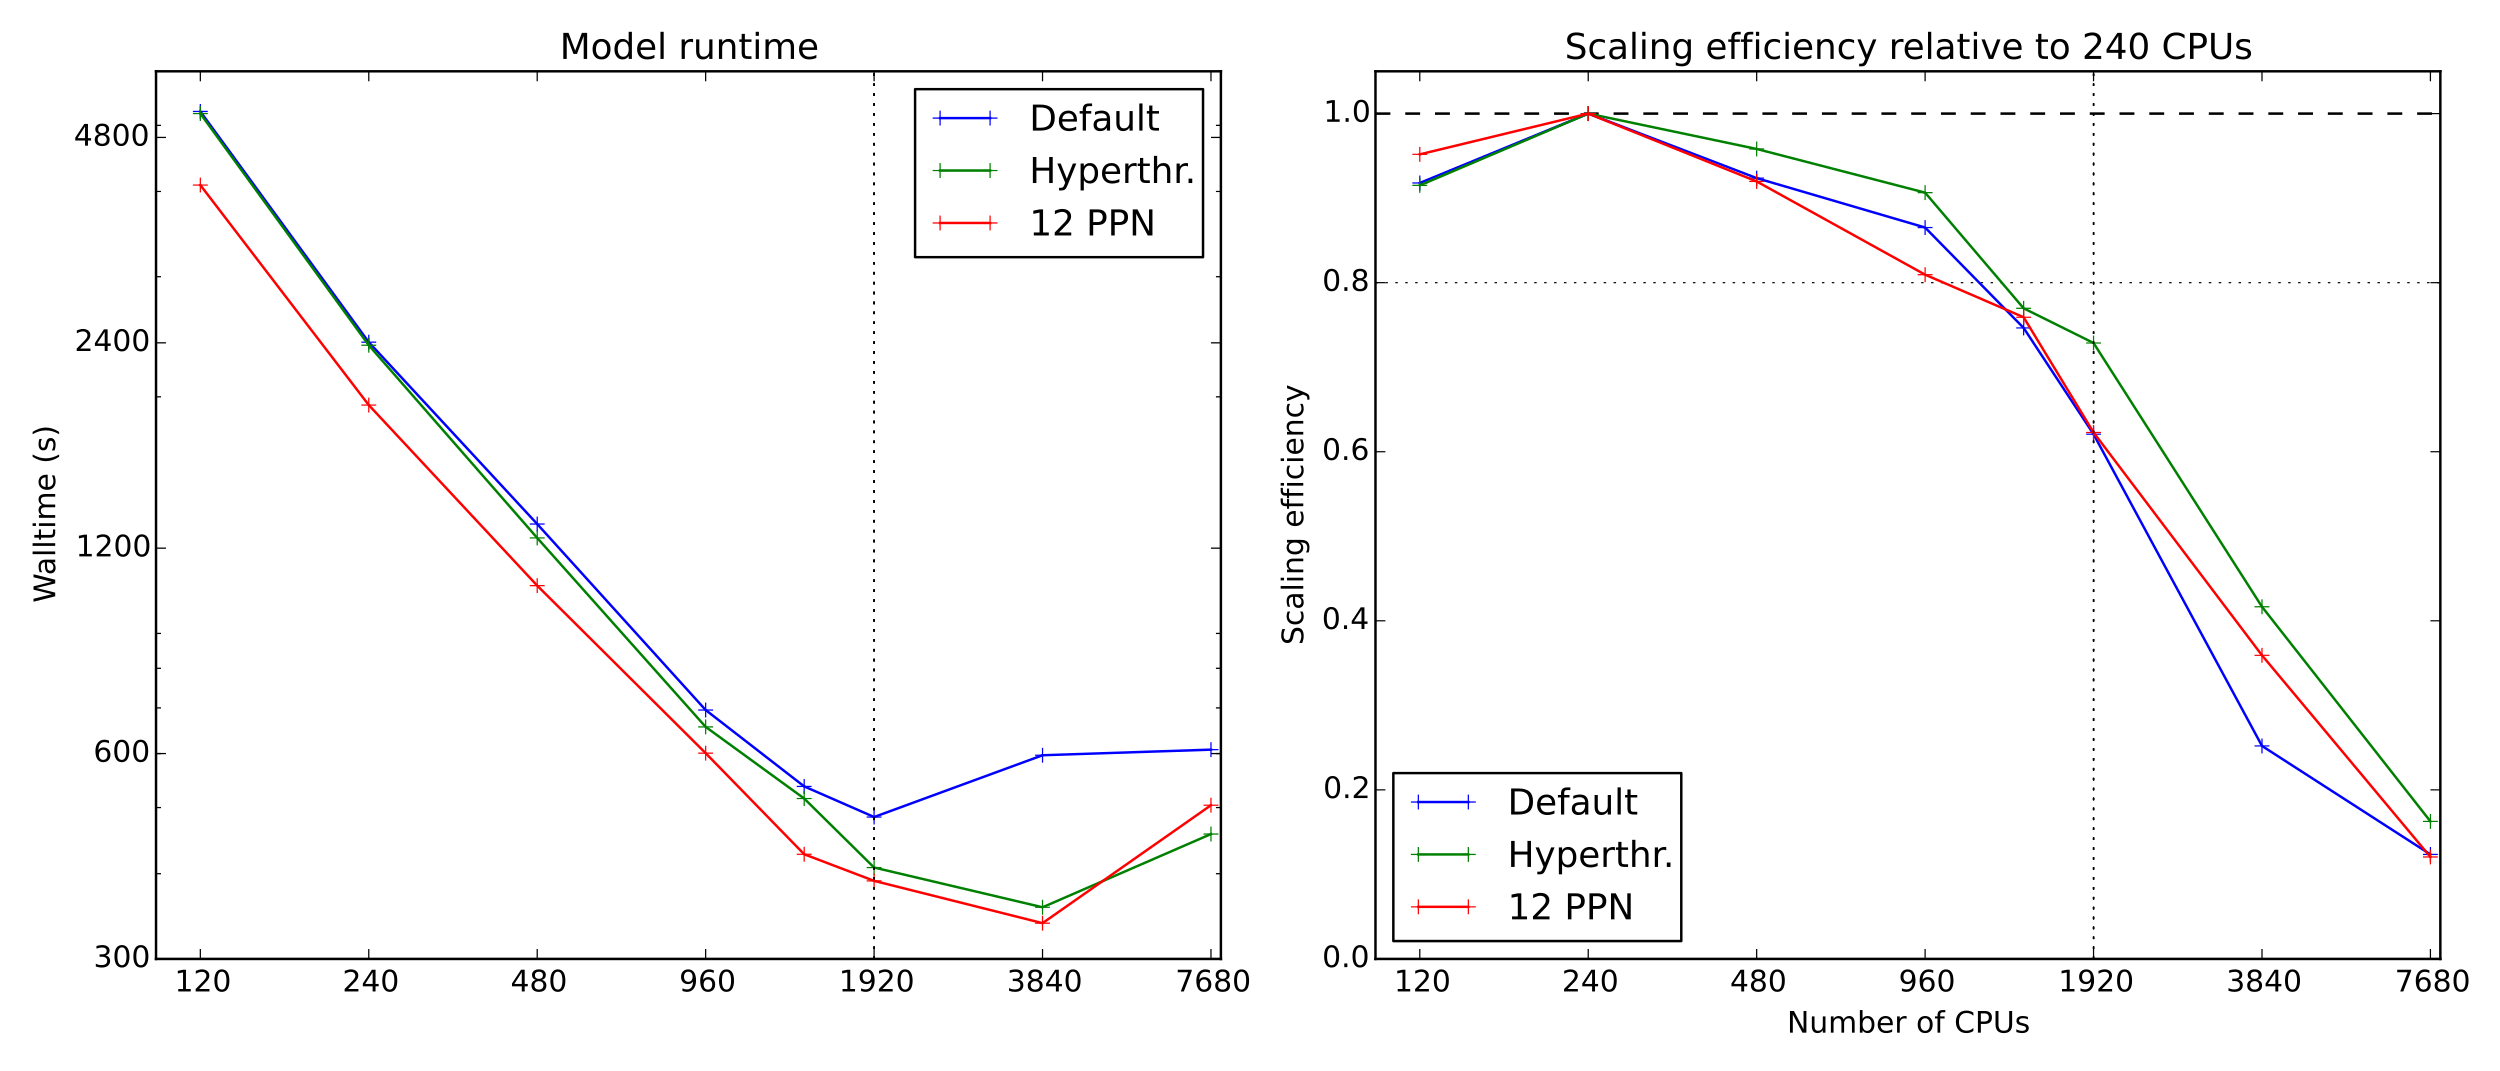 <?xml version="1.0" encoding="utf-8" standalone="no"?>
<!DOCTYPE svg PUBLIC "-//W3C//DTD SVG 1.1//EN"
  "http://www.w3.org/Graphics/SVG/1.1/DTD/svg11.dtd">
<!-- Created with matplotlib (http://matplotlib.org/) -->
<svg height="432pt" version="1.1" viewBox="0 0 1008 432" width="1008pt" xmlns="http://www.w3.org/2000/svg" xmlns:xlink="http://www.w3.org/1999/xlink">
 <defs>
  <style type="text/css">
*{stroke-linecap:butt;stroke-linejoin:round;}
  </style>
 </defs>
 <g id="figure_1">
  <g id="patch_1">
   <path d="
M0 432
L1008 432
L1008 0
L0 0
z
" style="fill:#ffffff;"/>
  </g>
  <g id="axes_1">
   <g id="patch_2">
    <path d="
M62.91 386.64
L492.264 386.64
L492.264 28.76
L62.91 28.76
z
" style="fill:#ffffff;"/>
   </g>
   <g id="line2d_1">
    <path clip-path="url(#p230bfca836)" d="
M352.434 386.64
L352.434 28.76" style="fill:none;stroke:#000000;stroke-dasharray:1,3;stroke-dashoffset:0.0;stroke-width:0.5;"/>
   </g>
   <g id="line2d_2">
    <path clip-path="url(#p230bfca836)" d="
M80.774 44.934
L148.689 137.969
L216.604 211.288
L284.519 286.283
L324.247 317.084
L352.434 329.421
L420.349 304.512
L488.264 302.25" style="fill:none;stroke:#0000ff;stroke-linecap:square;"/>
    <defs>
     <path d="
M-3 0
L3 0
M0 3
L0 -3" id="m459c79e89c" style="stroke:#0000ff;stroke-width:0.5;"/>
    </defs>
    <g clip-path="url(#p230bfca836)">
     <use style="fill:#0000ff;stroke:#0000ff;stroke-width:0.5;" x="80.774" xlink:href="#m459c79e89c" y="44.934"/>
     <use style="fill:#0000ff;stroke:#0000ff;stroke-width:0.5;" x="148.689" xlink:href="#m459c79e89c" y="137.969"/>
     <use style="fill:#0000ff;stroke:#0000ff;stroke-width:0.5;" x="216.604" xlink:href="#m459c79e89c" y="211.288"/>
     <use style="fill:#0000ff;stroke:#0000ff;stroke-width:0.5;" x="284.519" xlink:href="#m459c79e89c" y="286.283"/>
     <use style="fill:#0000ff;stroke:#0000ff;stroke-width:0.5;" x="324.247" xlink:href="#m459c79e89c" y="317.084"/>
     <use style="fill:#0000ff;stroke:#0000ff;stroke-width:0.5;" x="352.434" xlink:href="#m459c79e89c" y="329.421"/>
     <use style="fill:#0000ff;stroke:#0000ff;stroke-width:0.5;" x="420.349" xlink:href="#m459c79e89c" y="304.512"/>
     <use style="fill:#0000ff;stroke:#0000ff;stroke-width:0.5;" x="488.264" xlink:href="#m459c79e89c" y="302.25"/>
    </g>
   </g>
   <g id="line2d_3">
    <path clip-path="url(#p230bfca836)" d="
M352.434 386.64
L352.434 28.76" style="fill:none;stroke:#000000;stroke-dasharray:1,3;stroke-dashoffset:0.0;stroke-width:0.5;"/>
   </g>
   <g id="line2d_4">
    <path clip-path="url(#p230bfca836)" d="
M80.774 45.793
L148.689 139.199
L216.604 216.897
L284.519 293.081
L324.247 321.971
L352.434 349.795
L420.349 365.812
L488.264 336.288" style="fill:none;stroke:#008000;stroke-linecap:square;"/>
    <defs>
     <path d="
M-3 0
L3 0
M0 3
L0 -3" id="m6995fd920b" style="stroke:#008000;stroke-width:0.5;"/>
    </defs>
    <g clip-path="url(#p230bfca836)">
     <use style="fill:#008000;stroke:#008000;stroke-width:0.5;" x="80.774" xlink:href="#m6995fd920b" y="45.793"/>
     <use style="fill:#008000;stroke:#008000;stroke-width:0.5;" x="148.689" xlink:href="#m6995fd920b" y="139.199"/>
     <use style="fill:#008000;stroke:#008000;stroke-width:0.5;" x="216.604" xlink:href="#m6995fd920b" y="216.897"/>
     <use style="fill:#008000;stroke:#008000;stroke-width:0.5;" x="284.519" xlink:href="#m6995fd920b" y="293.081"/>
     <use style="fill:#008000;stroke:#008000;stroke-width:0.5;" x="324.247" xlink:href="#m6995fd920b" y="321.971"/>
     <use style="fill:#008000;stroke:#008000;stroke-width:0.5;" x="352.434" xlink:href="#m6995fd920b" y="349.795"/>
     <use style="fill:#008000;stroke:#008000;stroke-width:0.5;" x="420.349" xlink:href="#m6995fd920b" y="365.812"/>
     <use style="fill:#008000;stroke:#008000;stroke-width:0.5;" x="488.264" xlink:href="#m6995fd920b" y="336.288"/>
    </g>
   </g>
   <g id="line2d_5">
    <path clip-path="url(#p230bfca836)" d="
M352.434 386.64
L352.434 28.76" style="fill:none;stroke:#000000;stroke-dasharray:1,3;stroke-dashoffset:0.0;stroke-width:0.5;"/>
   </g>
   <g id="line2d_6">
    <path clip-path="url(#p230bfca836)" d="
M80.774 74.615
L148.689 163.322
L216.604 236.132
L284.519 303.676
L324.247 344.44
L352.434 355.17
L420.349 372.215
L488.264 324.658" style="fill:none;stroke:#ff0000;stroke-linecap:square;"/>
    <defs>
     <path d="
M-3 0
L3 0
M0 3
L0 -3" id="m1deacd139f" style="stroke:#ff0000;stroke-width:0.5;"/>
    </defs>
    <g clip-path="url(#p230bfca836)">
     <use style="fill:#ff0000;stroke:#ff0000;stroke-width:0.5;" x="80.774" xlink:href="#m1deacd139f" y="74.615"/>
     <use style="fill:#ff0000;stroke:#ff0000;stroke-width:0.5;" x="148.689" xlink:href="#m1deacd139f" y="163.322"/>
     <use style="fill:#ff0000;stroke:#ff0000;stroke-width:0.5;" x="216.604" xlink:href="#m1deacd139f" y="236.132"/>
     <use style="fill:#ff0000;stroke:#ff0000;stroke-width:0.5;" x="284.519" xlink:href="#m1deacd139f" y="303.676"/>
     <use style="fill:#ff0000;stroke:#ff0000;stroke-width:0.5;" x="324.247" xlink:href="#m1deacd139f" y="344.44"/>
     <use style="fill:#ff0000;stroke:#ff0000;stroke-width:0.5;" x="352.434" xlink:href="#m1deacd139f" y="355.17"/>
     <use style="fill:#ff0000;stroke:#ff0000;stroke-width:0.5;" x="420.349" xlink:href="#m1deacd139f" y="372.215"/>
     <use style="fill:#ff0000;stroke:#ff0000;stroke-width:0.5;" x="488.264" xlink:href="#m1deacd139f" y="324.658"/>
    </g>
   </g>
   <g id="line2d_7">
    <path clip-path="url(#p230bfca836)" d="
M352.434 386.64
L352.434 28.76" style="fill:none;stroke:#000000;stroke-dasharray:1,3;stroke-dashoffset:0.0;stroke-width:0.5;"/>
   </g>
   <g id="line2d_8">
    <path clip-path="url(#p230bfca836)" d="
M352.434 386.64
L352.434 28.76" style="fill:none;stroke:#000000;stroke-dasharray:1,3;stroke-dashoffset:0.0;stroke-width:0.5;"/>
   </g>
   <g id="patch_3">
    <path d="
M492.264 386.64
L492.264 28.76" style="fill:none;stroke:#000000;stroke-linecap:square;stroke-linejoin:miter;"/>
   </g>
   <g id="patch_4">
    <path d="
M62.91 386.64
L492.264 386.64" style="fill:none;stroke:#000000;stroke-linecap:square;stroke-linejoin:miter;"/>
   </g>
   <g id="patch_5">
    <path d="
M62.91 28.76
L492.264 28.76" style="fill:none;stroke:#000000;stroke-linecap:square;stroke-linejoin:miter;"/>
   </g>
   <g id="patch_6">
    <path d="
M62.91 386.64
L62.91 28.76" style="fill:none;stroke:#000000;stroke-linecap:square;stroke-linejoin:miter;"/>
   </g>
   <g id="matplotlib.axis_1">
    <g id="xtick_1">
     <g id="line2d_9">
      <defs>
       <path d="
M0 0
L0 -4" id="mc7db9fdffb" style="stroke:#000000;stroke-width:0.5;"/>
      </defs>
      <g>
       <use style="stroke:#000000;stroke-width:0.5;" x="80.774" xlink:href="#mc7db9fdffb" y="386.64"/>
      </g>
     </g>
     <g id="line2d_10">
      <defs>
       <path d="
M0 0
L0 4" id="m5a7d422ac3" style="stroke:#000000;stroke-width:0.5;"/>
      </defs>
      <g>
       <use style="stroke:#000000;stroke-width:0.5;" x="80.774" xlink:href="#m5a7d422ac3" y="28.76"/>
      </g>
     </g>
     <g id="text_1">
      <!-- 120 -->
      <defs>
       <path d="
M31.781 66.406
Q24.172 66.406 20.328 58.906
Q16.5 51.422 16.5 36.375
Q16.5 21.391 20.328 13.891
Q24.172 6.391 31.781 6.391
Q39.453 6.391 43.281 13.891
Q47.125 21.391 47.125 36.375
Q47.125 51.422 43.281 58.906
Q39.453 66.406 31.781 66.406
M31.781 74.219
Q44.047 74.219 50.516 64.516
Q56.984 54.828 56.984 36.375
Q56.984 17.969 50.516 8.266
Q44.047 -1.422 31.781 -1.422
Q19.531 -1.422 13.062 8.266
Q6.594 17.969 6.594 36.375
Q6.594 54.828 13.062 64.516
Q19.531 74.219 31.781 74.219" id="BitstreamVeraSans-Roman-30"/>
       <path d="
M19.188 8.297
L53.609 8.297
L53.609 0
L7.328 0
L7.328 8.297
Q12.938 14.109 22.625 23.891
Q32.328 33.688 34.812 36.531
Q39.547 41.844 41.422 45.531
Q43.312 49.219 43.312 52.781
Q43.312 58.594 39.234 62.25
Q35.156 65.922 28.609 65.922
Q23.969 65.922 18.812 64.312
Q13.672 62.703 7.812 59.422
L7.812 69.391
Q13.766 71.781 18.938 73
Q24.125 74.219 28.422 74.219
Q39.75 74.219 46.484 68.547
Q53.219 62.891 53.219 53.422
Q53.219 48.922 51.531 44.891
Q49.859 40.875 45.406 35.406
Q44.188 33.984 37.641 27.219
Q31.109 20.453 19.188 8.297" id="BitstreamVeraSans-Roman-32"/>
       <path d="
M12.406 8.297
L28.516 8.297
L28.516 63.922
L10.984 60.406
L10.984 69.391
L28.422 72.906
L38.281 72.906
L38.281 8.297
L54.391 8.297
L54.391 0
L12.406 0
z
" id="BitstreamVeraSans-Roman-31"/>
      </defs>
      <g transform="translate(70.379 399.758)scale(0.12 -0.12)">
       <use xlink:href="#BitstreamVeraSans-Roman-31"/>
       <use x="63.623" xlink:href="#BitstreamVeraSans-Roman-32"/>
       <use x="127.246" xlink:href="#BitstreamVeraSans-Roman-30"/>
      </g>
     </g>
    </g>
    <g id="xtick_2">
     <g id="line2d_11">
      <g>
       <use style="stroke:#000000;stroke-width:0.5;" x="148.689" xlink:href="#mc7db9fdffb" y="386.64"/>
      </g>
     </g>
     <g id="line2d_12">
      <g>
       <use style="stroke:#000000;stroke-width:0.5;" x="148.689" xlink:href="#m5a7d422ac3" y="28.76"/>
      </g>
     </g>
     <g id="text_2">
      <!-- 240 -->
      <defs>
       <path d="
M37.797 64.312
L12.891 25.391
L37.797 25.391
z

M35.203 72.906
L47.609 72.906
L47.609 25.391
L58.016 25.391
L58.016 17.188
L47.609 17.188
L47.609 0
L37.797 0
L37.797 17.188
L4.891 17.188
L4.891 26.703
z
" id="BitstreamVeraSans-Roman-34"/>
      </defs>
      <g transform="translate(138.075 399.758)scale(0.12 -0.12)">
       <use xlink:href="#BitstreamVeraSans-Roman-32"/>
       <use x="63.623" xlink:href="#BitstreamVeraSans-Roman-34"/>
       <use x="127.246" xlink:href="#BitstreamVeraSans-Roman-30"/>
      </g>
     </g>
    </g>
    <g id="xtick_3">
     <g id="line2d_13">
      <g>
       <use style="stroke:#000000;stroke-width:0.5;" x="216.604" xlink:href="#mc7db9fdffb" y="386.64"/>
      </g>
     </g>
     <g id="line2d_14">
      <g>
       <use style="stroke:#000000;stroke-width:0.5;" x="216.604" xlink:href="#m5a7d422ac3" y="28.76"/>
      </g>
     </g>
     <g id="text_3">
      <!-- 480 -->
      <defs>
       <path d="
M31.781 34.625
Q24.75 34.625 20.719 30.859
Q16.703 27.094 16.703 20.516
Q16.703 13.922 20.719 10.156
Q24.75 6.391 31.781 6.391
Q38.812 6.391 42.859 10.172
Q46.922 13.969 46.922 20.516
Q46.922 27.094 42.891 30.859
Q38.875 34.625 31.781 34.625
M21.922 38.812
Q15.578 40.375 12.031 44.719
Q8.5 49.078 8.5 55.328
Q8.5 64.062 14.719 69.141
Q20.953 74.219 31.781 74.219
Q42.672 74.219 48.875 69.141
Q55.078 64.062 55.078 55.328
Q55.078 49.078 51.531 44.719
Q48 40.375 41.703 38.812
Q48.828 37.156 52.797 32.312
Q56.781 27.484 56.781 20.516
Q56.781 9.906 50.312 4.234
Q43.844 -1.422 31.781 -1.422
Q19.734 -1.422 13.25 4.234
Q6.781 9.906 6.781 20.516
Q6.781 27.484 10.781 32.312
Q14.797 37.156 21.922 38.812
M18.312 54.391
Q18.312 48.734 21.844 45.562
Q25.391 42.391 31.781 42.391
Q38.141 42.391 41.719 45.562
Q45.312 48.734 45.312 54.391
Q45.312 60.062 41.719 63.234
Q38.141 66.406 31.781 66.406
Q25.391 66.406 21.844 63.234
Q18.312 60.062 18.312 54.391" id="BitstreamVeraSans-Roman-38"/>
      </defs>
      <g transform="translate(205.843 399.758)scale(0.12 -0.12)">
       <use xlink:href="#BitstreamVeraSans-Roman-34"/>
       <use x="63.623" xlink:href="#BitstreamVeraSans-Roman-38"/>
       <use x="127.246" xlink:href="#BitstreamVeraSans-Roman-30"/>
      </g>
     </g>
    </g>
    <g id="xtick_4">
     <g id="line2d_15">
      <g>
       <use style="stroke:#000000;stroke-width:0.5;" x="284.519" xlink:href="#mc7db9fdffb" y="386.64"/>
      </g>
     </g>
     <g id="line2d_16">
      <g>
       <use style="stroke:#000000;stroke-width:0.5;" x="284.519" xlink:href="#m5a7d422ac3" y="28.76"/>
      </g>
     </g>
     <g id="text_4">
      <!-- 960 -->
      <defs>
       <path d="
M33.016 40.375
Q26.375 40.375 22.484 35.828
Q18.609 31.297 18.609 23.391
Q18.609 15.531 22.484 10.953
Q26.375 6.391 33.016 6.391
Q39.656 6.391 43.531 10.953
Q47.406 15.531 47.406 23.391
Q47.406 31.297 43.531 35.828
Q39.656 40.375 33.016 40.375
M52.594 71.297
L52.594 62.312
Q48.875 64.062 45.094 64.984
Q41.312 65.922 37.594 65.922
Q27.828 65.922 22.672 59.328
Q17.531 52.734 16.797 39.406
Q19.672 43.656 24.016 45.922
Q28.375 48.188 33.594 48.188
Q44.578 48.188 50.953 41.516
Q57.328 34.859 57.328 23.391
Q57.328 12.156 50.688 5.359
Q44.047 -1.422 33.016 -1.422
Q20.359 -1.422 13.672 8.266
Q6.984 17.969 6.984 36.375
Q6.984 53.656 15.188 63.938
Q23.391 74.219 37.203 74.219
Q40.922 74.219 44.703 73.484
Q48.484 72.75 52.594 71.297" id="BitstreamVeraSans-Roman-36"/>
       <path d="
M10.984 1.516
L10.984 10.5
Q14.703 8.734 18.5 7.812
Q22.312 6.891 25.984 6.891
Q35.75 6.891 40.891 13.453
Q46.047 20.016 46.781 33.406
Q43.953 29.203 39.594 26.953
Q35.25 24.703 29.984 24.703
Q19.047 24.703 12.672 31.312
Q6.297 37.938 6.297 49.422
Q6.297 60.641 12.938 67.422
Q19.578 74.219 30.609 74.219
Q43.266 74.219 49.922 64.516
Q56.594 54.828 56.594 36.375
Q56.594 19.141 48.406 8.859
Q40.234 -1.422 26.422 -1.422
Q22.703 -1.422 18.891 -0.688
Q15.094 0.047 10.984 1.516
M30.609 32.422
Q37.25 32.422 41.125 36.953
Q45.016 41.5 45.016 49.422
Q45.016 57.281 41.125 61.844
Q37.25 66.406 30.609 66.406
Q23.969 66.406 20.094 61.844
Q16.219 57.281 16.219 49.422
Q16.219 41.5 20.094 36.953
Q23.969 32.422 30.609 32.422" id="BitstreamVeraSans-Roman-39"/>
      </defs>
      <g transform="translate(273.843 399.758)scale(0.12 -0.12)">
       <use xlink:href="#BitstreamVeraSans-Roman-39"/>
       <use x="63.623" xlink:href="#BitstreamVeraSans-Roman-36"/>
       <use x="127.246" xlink:href="#BitstreamVeraSans-Roman-30"/>
      </g>
     </g>
    </g>
    <g id="xtick_5">
     <g id="line2d_17">
      <g>
       <use style="stroke:#000000;stroke-width:0.5;" x="352.434" xlink:href="#mc7db9fdffb" y="386.64"/>
      </g>
     </g>
     <g id="line2d_18">
      <g>
       <use style="stroke:#000000;stroke-width:0.5;" x="352.434" xlink:href="#m5a7d422ac3" y="28.76"/>
      </g>
     </g>
     <g id="text_5">
      <!-- 1920 -->
      <g transform="translate(338.222 399.758)scale(0.12 -0.12)">
       <use xlink:href="#BitstreamVeraSans-Roman-31"/>
       <use x="63.623" xlink:href="#BitstreamVeraSans-Roman-39"/>
       <use x="127.246" xlink:href="#BitstreamVeraSans-Roman-32"/>
       <use x="190.869" xlink:href="#BitstreamVeraSans-Roman-30"/>
      </g>
     </g>
    </g>
    <g id="xtick_6">
     <g id="line2d_19">
      <g>
       <use style="stroke:#000000;stroke-width:0.5;" x="420.349" xlink:href="#mc7db9fdffb" y="386.64"/>
      </g>
     </g>
     <g id="line2d_20">
      <g>
       <use style="stroke:#000000;stroke-width:0.5;" x="420.349" xlink:href="#m5a7d422ac3" y="28.76"/>
      </g>
     </g>
     <g id="text_6">
      <!-- 3840 -->
      <defs>
       <path d="
M40.578 39.312
Q47.656 37.797 51.625 33
Q55.609 28.219 55.609 21.188
Q55.609 10.406 48.188 4.484
Q40.766 -1.422 27.094 -1.422
Q22.516 -1.422 17.656 -0.516
Q12.797 0.391 7.625 2.203
L7.625 11.719
Q11.719 9.328 16.594 8.109
Q21.484 6.891 26.812 6.891
Q36.078 6.891 40.938 10.547
Q45.797 14.203 45.797 21.188
Q45.797 27.641 41.281 31.266
Q36.766 34.906 28.719 34.906
L20.219 34.906
L20.219 43.016
L29.109 43.016
Q36.375 43.016 40.234 45.922
Q44.094 48.828 44.094 54.297
Q44.094 59.906 40.109 62.906
Q36.141 65.922 28.719 65.922
Q24.656 65.922 20.016 65.031
Q15.375 64.156 9.812 62.312
L9.812 71.094
Q15.438 72.656 20.344 73.438
Q25.25 74.219 29.594 74.219
Q40.828 74.219 47.359 69.109
Q53.906 64.016 53.906 55.328
Q53.906 49.266 50.438 45.094
Q46.969 40.922 40.578 39.312" id="BitstreamVeraSans-Roman-33"/>
      </defs>
      <g transform="translate(405.935 399.758)scale(0.12 -0.12)">
       <use xlink:href="#BitstreamVeraSans-Roman-33"/>
       <use x="63.623" xlink:href="#BitstreamVeraSans-Roman-38"/>
       <use x="127.246" xlink:href="#BitstreamVeraSans-Roman-34"/>
       <use x="190.869" xlink:href="#BitstreamVeraSans-Roman-30"/>
      </g>
     </g>
    </g>
    <g id="xtick_7">
     <g id="line2d_21">
      <g>
       <use style="stroke:#000000;stroke-width:0.5;" x="488.264" xlink:href="#mc7db9fdffb" y="386.64"/>
      </g>
     </g>
     <g id="line2d_22">
      <g>
       <use style="stroke:#000000;stroke-width:0.5;" x="488.264" xlink:href="#m5a7d422ac3" y="28.76"/>
      </g>
     </g>
     <g id="text_7">
      <!-- 7680 -->
      <defs>
       <path d="
M8.203 72.906
L55.078 72.906
L55.078 68.703
L28.609 0
L18.312 0
L43.219 64.594
L8.203 64.594
z
" id="BitstreamVeraSans-Roman-37"/>
      </defs>
      <g transform="translate(473.885 399.758)scale(0.12 -0.12)">
       <use xlink:href="#BitstreamVeraSans-Roman-37"/>
       <use x="63.623" xlink:href="#BitstreamVeraSans-Roman-36"/>
       <use x="127.246" xlink:href="#BitstreamVeraSans-Roman-38"/>
       <use x="190.869" xlink:href="#BitstreamVeraSans-Roman-30"/>
      </g>
     </g>
    </g>
    <g id="xtick_8"/>
    <g id="xtick_9"/>
    <g id="xtick_10"/>
    <g id="xtick_11"/>
    <g id="xtick_12"/>
    <g id="xtick_13"/>
    <g id="xtick_14"/>
    <g id="xtick_15"/>
    <g id="xtick_16"/>
    <g id="xtick_17"/>
    <g id="xtick_18"/>
    <g id="xtick_19"/>
    <g id="xtick_20"/>
    <g id="xtick_21"/>
    <g id="xtick_22"/>
   </g>
   <g id="matplotlib.axis_2">
    <g id="ytick_1">
     <g id="line2d_23">
      <defs>
       <path d="
M0 0
L4 0" id="md7965d1ba0" style="stroke:#000000;stroke-width:0.5;"/>
      </defs>
      <g>
       <use style="stroke:#000000;stroke-width:0.5;" x="62.91" xlink:href="#md7965d1ba0" y="386.64"/>
      </g>
     </g>
     <g id="line2d_24">
      <defs>
       <path d="
M0 0
L-4 0" id="md9a1c1a7cd" style="stroke:#000000;stroke-width:0.5;"/>
      </defs>
      <g>
       <use style="stroke:#000000;stroke-width:0.5;" x="492.264" xlink:href="#md9a1c1a7cd" y="386.64"/>
      </g>
     </g>
     <g id="text_8">
      <!-- 300 -->
      <g transform="translate(37.717 389.951)scale(0.12 -0.12)">
       <use xlink:href="#BitstreamVeraSans-Roman-33"/>
       <use x="63.623" xlink:href="#BitstreamVeraSans-Roman-30"/>
       <use x="127.246" xlink:href="#BitstreamVeraSans-Roman-30"/>
      </g>
     </g>
    </g>
    <g id="ytick_2">
     <g id="line2d_25">
      <g>
       <use style="stroke:#000000;stroke-width:0.5;" x="62.91" xlink:href="#md7965d1ba0" y="303.834"/>
      </g>
     </g>
     <g id="line2d_26">
      <g>
       <use style="stroke:#000000;stroke-width:0.5;" x="492.264" xlink:href="#md9a1c1a7cd" y="303.834"/>
      </g>
     </g>
     <g id="text_9">
      <!-- 600 -->
      <g transform="translate(37.64 307.146)scale(0.12 -0.12)">
       <use xlink:href="#BitstreamVeraSans-Roman-36"/>
       <use x="63.623" xlink:href="#BitstreamVeraSans-Roman-30"/>
       <use x="127.246" xlink:href="#BitstreamVeraSans-Roman-30"/>
      </g>
     </g>
    </g>
    <g id="ytick_3">
     <g id="line2d_27">
      <g>
       <use style="stroke:#000000;stroke-width:0.5;" x="62.91" xlink:href="#md7965d1ba0" y="221.029"/>
      </g>
     </g>
     <g id="line2d_28">
      <g>
       <use style="stroke:#000000;stroke-width:0.5;" x="492.264" xlink:href="#md9a1c1a7cd" y="221.029"/>
      </g>
     </g>
     <g id="text_10">
      <!-- 1200 -->
      <g transform="translate(30.485 224.34)scale(0.12 -0.12)">
       <use xlink:href="#BitstreamVeraSans-Roman-31"/>
       <use x="63.623" xlink:href="#BitstreamVeraSans-Roman-32"/>
       <use x="127.246" xlink:href="#BitstreamVeraSans-Roman-30"/>
       <use x="190.869" xlink:href="#BitstreamVeraSans-Roman-30"/>
      </g>
     </g>
    </g>
    <g id="ytick_4">
     <g id="line2d_29">
      <g>
       <use style="stroke:#000000;stroke-width:0.5;" x="62.91" xlink:href="#md7965d1ba0" y="138.223"/>
      </g>
     </g>
     <g id="line2d_30">
      <g>
       <use style="stroke:#000000;stroke-width:0.5;" x="492.264" xlink:href="#md9a1c1a7cd" y="138.223"/>
      </g>
     </g>
     <g id="text_11">
      <!-- 2400 -->
      <g transform="translate(30.046 141.534)scale(0.12 -0.12)">
       <use xlink:href="#BitstreamVeraSans-Roman-32"/>
       <use x="63.623" xlink:href="#BitstreamVeraSans-Roman-34"/>
       <use x="127.246" xlink:href="#BitstreamVeraSans-Roman-30"/>
       <use x="190.869" xlink:href="#BitstreamVeraSans-Roman-30"/>
      </g>
     </g>
    </g>
    <g id="ytick_5">
     <g id="line2d_31">
      <g>
       <use style="stroke:#000000;stroke-width:0.5;" x="62.91" xlink:href="#md7965d1ba0" y="55.417"/>
      </g>
     </g>
     <g id="line2d_32">
      <g>
       <use style="stroke:#000000;stroke-width:0.5;" x="492.264" xlink:href="#md9a1c1a7cd" y="55.417"/>
      </g>
     </g>
     <g id="text_12">
      <!-- 4800 -->
      <g transform="translate(29.754 58.729)scale(0.12 -0.12)">
       <use xlink:href="#BitstreamVeraSans-Roman-34"/>
       <use x="63.623" xlink:href="#BitstreamVeraSans-Roman-38"/>
       <use x="127.246" xlink:href="#BitstreamVeraSans-Roman-30"/>
       <use x="190.869" xlink:href="#BitstreamVeraSans-Roman-30"/>
      </g>
     </g>
    </g>
    <g id="ytick_6">
     <g id="line2d_33">
      <defs>
       <path d="
M0 0
L2 0" id="m8d45281ad4" style="stroke:#000000;stroke-width:0.5;"/>
      </defs>
      <g>
       <use style="stroke:#000000;stroke-width:0.5;" x="62.91" xlink:href="#m8d45281ad4" y="386.64"/>
      </g>
     </g>
     <g id="line2d_34">
      <defs>
       <path d="
M0 0
L-2 0" id="me3f9b4022a" style="stroke:#000000;stroke-width:0.5;"/>
      </defs>
      <g>
       <use style="stroke:#000000;stroke-width:0.5;" x="492.264" xlink:href="#me3f9b4022a" y="386.64"/>
      </g>
     </g>
    </g>
    <g id="ytick_7">
     <g id="line2d_35">
      <g>
       <use style="stroke:#000000;stroke-width:0.5;" x="62.91" xlink:href="#m8d45281ad4" y="352.273"/>
      </g>
     </g>
     <g id="line2d_36">
      <g>
       <use style="stroke:#000000;stroke-width:0.5;" x="492.264" xlink:href="#me3f9b4022a" y="352.273"/>
      </g>
     </g>
    </g>
    <g id="ytick_8">
     <g id="line2d_37">
      <g>
       <use style="stroke:#000000;stroke-width:0.5;" x="62.91" xlink:href="#m8d45281ad4" y="325.615"/>
      </g>
     </g>
     <g id="line2d_38">
      <g>
       <use style="stroke:#000000;stroke-width:0.5;" x="492.264" xlink:href="#me3f9b4022a" y="325.615"/>
      </g>
     </g>
    </g>
    <g id="ytick_9">
     <g id="line2d_39">
      <g>
       <use style="stroke:#000000;stroke-width:0.5;" x="62.91" xlink:href="#m8d45281ad4" y="303.834"/>
      </g>
     </g>
     <g id="line2d_40">
      <g>
       <use style="stroke:#000000;stroke-width:0.5;" x="492.264" xlink:href="#me3f9b4022a" y="303.834"/>
      </g>
     </g>
    </g>
    <g id="ytick_10">
     <g id="line2d_41">
      <g>
       <use style="stroke:#000000;stroke-width:0.5;" x="62.91" xlink:href="#m8d45281ad4" y="285.419"/>
      </g>
     </g>
     <g id="line2d_42">
      <g>
       <use style="stroke:#000000;stroke-width:0.5;" x="492.264" xlink:href="#me3f9b4022a" y="285.419"/>
      </g>
     </g>
    </g>
    <g id="ytick_11">
     <g id="line2d_43">
      <g>
       <use style="stroke:#000000;stroke-width:0.5;" x="62.91" xlink:href="#m8d45281ad4" y="269.467"/>
      </g>
     </g>
     <g id="line2d_44">
      <g>
       <use style="stroke:#000000;stroke-width:0.5;" x="492.264" xlink:href="#me3f9b4022a" y="269.467"/>
      </g>
     </g>
    </g>
    <g id="ytick_12">
     <g id="line2d_45">
      <g>
       <use style="stroke:#000000;stroke-width:0.5;" x="62.91" xlink:href="#m8d45281ad4" y="255.396"/>
      </g>
     </g>
     <g id="line2d_46">
      <g>
       <use style="stroke:#000000;stroke-width:0.5;" x="492.264" xlink:href="#me3f9b4022a" y="255.396"/>
      </g>
     </g>
    </g>
    <g id="ytick_13">
     <g id="line2d_47">
      <g>
       <use style="stroke:#000000;stroke-width:0.5;" x="62.91" xlink:href="#m8d45281ad4" y="160.004"/>
      </g>
     </g>
     <g id="line2d_48">
      <g>
       <use style="stroke:#000000;stroke-width:0.5;" x="492.264" xlink:href="#me3f9b4022a" y="160.004"/>
      </g>
     </g>
    </g>
    <g id="ytick_14">
     <g id="line2d_49">
      <g>
       <use style="stroke:#000000;stroke-width:0.5;" x="62.91" xlink:href="#m8d45281ad4" y="111.566"/>
      </g>
     </g>
     <g id="line2d_50">
      <g>
       <use style="stroke:#000000;stroke-width:0.5;" x="492.264" xlink:href="#me3f9b4022a" y="111.566"/>
      </g>
     </g>
    </g>
    <g id="ytick_15">
     <g id="line2d_51">
      <g>
       <use style="stroke:#000000;stroke-width:0.5;" x="62.91" xlink:href="#m8d45281ad4" y="77.198"/>
      </g>
     </g>
     <g id="line2d_52">
      <g>
       <use style="stroke:#000000;stroke-width:0.5;" x="492.264" xlink:href="#me3f9b4022a" y="77.198"/>
      </g>
     </g>
    </g>
    <g id="ytick_16">
     <g id="line2d_53">
      <g>
       <use style="stroke:#000000;stroke-width:0.5;" x="62.91" xlink:href="#m8d45281ad4" y="50.541"/>
      </g>
     </g>
     <g id="line2d_54">
      <g>
       <use style="stroke:#000000;stroke-width:0.5;" x="492.264" xlink:href="#me3f9b4022a" y="50.541"/>
      </g>
     </g>
    </g>
    <g id="ytick_17">
     <g id="line2d_55">
      <g>
       <use style="stroke:#000000;stroke-width:0.5;" x="62.91" xlink:href="#m8d45281ad4" y="28.76"/>
      </g>
     </g>
     <g id="line2d_56">
      <g>
       <use style="stroke:#000000;stroke-width:0.5;" x="492.264" xlink:href="#me3f9b4022a" y="28.76"/>
      </g>
     </g>
    </g>
    <g id="text_13">
     <!-- Walltime (s) -->
     <defs>
      <path d="
M9.422 75.984
L18.406 75.984
L18.406 0
L9.422 0
z
" id="BitstreamVeraSans-Roman-6c"/>
      <path d="
M18.312 70.219
L18.312 54.688
L36.812 54.688
L36.812 47.703
L18.312 47.703
L18.312 18.016
Q18.312 11.328 20.141 9.422
Q21.969 7.516 27.594 7.516
L36.812 7.516
L36.812 0
L27.594 0
Q17.188 0 13.234 3.875
Q9.281 7.766 9.281 18.016
L9.281 47.703
L2.688 47.703
L2.688 54.688
L9.281 54.688
L9.281 70.219
z
" id="BitstreamVeraSans-Roman-74"/>
      <path d="
M3.328 72.906
L13.281 72.906
L28.609 11.281
L43.891 72.906
L54.984 72.906
L70.312 11.281
L85.594 72.906
L95.609 72.906
L77.297 0
L64.891 0
L49.516 63.281
L33.984 0
L21.578 0
z
" id="BitstreamVeraSans-Roman-57"/>
      <path d="
M31 75.875
Q24.469 64.656 21.281 53.656
Q18.109 42.672 18.109 31.391
Q18.109 20.125 21.312 9.062
Q24.516 -2 31 -13.188
L23.188 -13.188
Q15.875 -1.703 12.234 9.375
Q8.594 20.453 8.594 31.391
Q8.594 42.281 12.203 53.312
Q15.828 64.359 23.188 75.875
z
" id="BitstreamVeraSans-Roman-28"/>
      <path d="
M44.281 53.078
L44.281 44.578
Q40.484 46.531 36.375 47.5
Q32.281 48.484 27.875 48.484
Q21.188 48.484 17.844 46.438
Q14.5 44.391 14.5 40.281
Q14.5 37.156 16.891 35.375
Q19.281 33.594 26.516 31.984
L29.594 31.297
Q39.156 29.25 43.188 25.516
Q47.219 21.781 47.219 15.094
Q47.219 7.469 41.188 3.016
Q35.156 -1.422 24.609 -1.422
Q20.219 -1.422 15.453 -0.562
Q10.688 0.297 5.422 2
L5.422 11.281
Q10.406 8.688 15.234 7.391
Q20.062 6.109 24.812 6.109
Q31.156 6.109 34.562 8.281
Q37.984 10.453 37.984 14.406
Q37.984 18.062 35.516 20.016
Q33.062 21.969 24.703 23.781
L21.578 24.516
Q13.234 26.266 9.516 29.906
Q5.812 33.547 5.812 39.891
Q5.812 47.609 11.281 51.797
Q16.75 56 26.812 56
Q31.781 56 36.172 55.266
Q40.578 54.547 44.281 53.078" id="BitstreamVeraSans-Roman-73"/>
      <path id="BitstreamVeraSans-Roman-20"/>
      <path d="
M56.203 29.594
L56.203 25.203
L14.891 25.203
Q15.484 15.922 20.484 11.062
Q25.484 6.203 34.422 6.203
Q39.594 6.203 44.453 7.469
Q49.312 8.734 54.109 11.281
L54.109 2.781
Q49.266 0.734 44.188 -0.344
Q39.109 -1.422 33.891 -1.422
Q20.797 -1.422 13.156 6.188
Q5.516 13.812 5.516 26.812
Q5.516 40.234 12.766 48.109
Q20.016 56 32.328 56
Q43.359 56 49.781 48.891
Q56.203 41.797 56.203 29.594
M47.219 32.234
Q47.125 39.594 43.094 43.984
Q39.062 48.391 32.422 48.391
Q24.906 48.391 20.391 44.141
Q15.875 39.891 15.188 32.172
z
" id="BitstreamVeraSans-Roman-65"/>
      <path d="
M34.281 27.484
Q23.391 27.484 19.188 25
Q14.984 22.516 14.984 16.5
Q14.984 11.719 18.141 8.906
Q21.297 6.109 26.703 6.109
Q34.188 6.109 38.703 11.406
Q43.219 16.703 43.219 25.484
L43.219 27.484
z

M52.203 31.203
L52.203 0
L43.219 0
L43.219 8.297
Q40.141 3.328 35.547 0.953
Q30.953 -1.422 24.312 -1.422
Q15.922 -1.422 10.953 3.297
Q6 8.016 6 15.922
Q6 25.141 12.172 29.828
Q18.359 34.516 30.609 34.516
L43.219 34.516
L43.219 35.406
Q43.219 41.609 39.141 45
Q35.062 48.391 27.688 48.391
Q23 48.391 18.547 47.266
Q14.109 46.141 10.016 43.891
L10.016 52.203
Q14.938 54.109 19.578 55.047
Q24.219 56 28.609 56
Q40.484 56 46.344 49.844
Q52.203 43.703 52.203 31.203" id="BitstreamVeraSans-Roman-61"/>
      <path d="
M52 44.188
Q55.375 50.25 60.062 53.125
Q64.75 56 71.094 56
Q79.641 56 84.281 50.016
Q88.922 44.047 88.922 33.016
L88.922 0
L79.891 0
L79.891 32.719
Q79.891 40.578 77.094 44.375
Q74.312 48.188 68.609 48.188
Q61.625 48.188 57.562 43.547
Q53.516 38.922 53.516 30.906
L53.516 0
L44.484 0
L44.484 32.719
Q44.484 40.625 41.703 44.406
Q38.922 48.188 33.109 48.188
Q26.219 48.188 22.156 43.531
Q18.109 38.875 18.109 30.906
L18.109 0
L9.078 0
L9.078 54.688
L18.109 54.688
L18.109 46.188
Q21.188 51.219 25.484 53.609
Q29.781 56 35.688 56
Q41.656 56 45.828 52.969
Q50 49.953 52 44.188" id="BitstreamVeraSans-Roman-6d"/>
      <path d="
M9.422 54.688
L18.406 54.688
L18.406 0
L9.422 0
z

M9.422 75.984
L18.406 75.984
L18.406 64.594
L9.422 64.594
z
" id="BitstreamVeraSans-Roman-69"/>
      <path d="
M8.016 75.875
L15.828 75.875
Q23.141 64.359 26.781 53.312
Q30.422 42.281 30.422 31.391
Q30.422 20.453 26.781 9.375
Q23.141 -1.703 15.828 -13.188
L8.016 -13.188
Q14.5 -2 17.703 9.062
Q20.906 20.125 20.906 31.391
Q20.906 42.672 17.703 53.656
Q14.5 64.656 8.016 75.875" id="BitstreamVeraSans-Roman-29"/>
     </defs>
     <g transform="translate(22.258 243.015)rotate(-90.0)scale(0.12 -0.12)">
      <use xlink:href="#BitstreamVeraSans-Roman-57"/>
      <use x="92.502" xlink:href="#BitstreamVeraSans-Roman-61"/>
      <use x="153.781" xlink:href="#BitstreamVeraSans-Roman-6c"/>
      <use x="181.564" xlink:href="#BitstreamVeraSans-Roman-6c"/>
      <use x="209.348" xlink:href="#BitstreamVeraSans-Roman-74"/>
      <use x="248.557" xlink:href="#BitstreamVeraSans-Roman-69"/>
      <use x="276.34" xlink:href="#BitstreamVeraSans-Roman-6d"/>
      <use x="373.752" xlink:href="#BitstreamVeraSans-Roman-65"/>
      <use x="435.275" xlink:href="#BitstreamVeraSans-Roman-20"/>
      <use x="467.062" xlink:href="#BitstreamVeraSans-Roman-28"/>
      <use x="506.076" xlink:href="#BitstreamVeraSans-Roman-73"/>
      <use x="558.176" xlink:href="#BitstreamVeraSans-Roman-29"/>
     </g>
    </g>
   </g>
   <g id="text_14">
    <!-- Model runtime -->
    <defs>
     <path d="
M45.406 46.391
L45.406 75.984
L54.391 75.984
L54.391 0
L45.406 0
L45.406 8.203
Q42.578 3.328 38.25 0.953
Q33.938 -1.422 27.875 -1.422
Q17.969 -1.422 11.734 6.484
Q5.516 14.406 5.516 27.297
Q5.516 40.188 11.734 48.094
Q17.969 56 27.875 56
Q33.938 56 38.25 53.625
Q42.578 51.266 45.406 46.391
M14.797 27.297
Q14.797 17.391 18.875 11.75
Q22.953 6.109 30.078 6.109
Q37.203 6.109 41.297 11.75
Q45.406 17.391 45.406 27.297
Q45.406 37.203 41.297 42.844
Q37.203 48.484 30.078 48.484
Q22.953 48.484 18.875 42.844
Q14.797 37.203 14.797 27.297" id="BitstreamVeraSans-Roman-64"/>
     <path d="
M54.891 33.016
L54.891 0
L45.906 0
L45.906 32.719
Q45.906 40.484 42.875 44.328
Q39.844 48.188 33.797 48.188
Q26.516 48.188 22.312 43.547
Q18.109 38.922 18.109 30.906
L18.109 0
L9.078 0
L9.078 54.688
L18.109 54.688
L18.109 46.188
Q21.344 51.125 25.703 53.562
Q30.078 56 35.797 56
Q45.219 56 50.047 50.172
Q54.891 44.344 54.891 33.016" id="BitstreamVeraSans-Roman-6e"/>
     <path d="
M9.812 72.906
L24.516 72.906
L43.109 23.297
L61.812 72.906
L76.516 72.906
L76.516 0
L66.891 0
L66.891 64.016
L48.094 14.016
L38.188 14.016
L19.391 64.016
L19.391 0
L9.812 0
z
" id="BitstreamVeraSans-Roman-4d"/>
     <path d="
M8.5 21.578
L8.5 54.688
L17.484 54.688
L17.484 21.922
Q17.484 14.156 20.5 10.266
Q23.531 6.391 29.594 6.391
Q36.859 6.391 41.078 11.031
Q45.312 15.672 45.312 23.688
L45.312 54.688
L54.297 54.688
L54.297 0
L45.312 0
L45.312 8.406
Q42.047 3.422 37.719 1
Q33.406 -1.422 27.688 -1.422
Q18.266 -1.422 13.375 4.438
Q8.5 10.297 8.5 21.578" id="BitstreamVeraSans-Roman-75"/>
     <path d="
M30.609 48.391
Q23.391 48.391 19.188 42.75
Q14.984 37.109 14.984 27.297
Q14.984 17.484 19.156 11.844
Q23.344 6.203 30.609 6.203
Q37.797 6.203 41.984 11.859
Q46.188 17.531 46.188 27.297
Q46.188 37.016 41.984 42.703
Q37.797 48.391 30.609 48.391
M30.609 56
Q42.328 56 49.016 48.375
Q55.719 40.766 55.719 27.297
Q55.719 13.875 49.016 6.219
Q42.328 -1.422 30.609 -1.422
Q18.844 -1.422 12.172 6.219
Q5.516 13.875 5.516 27.297
Q5.516 40.766 12.172 48.375
Q18.844 56 30.609 56" id="BitstreamVeraSans-Roman-6f"/>
     <path d="
M41.109 46.297
Q39.594 47.172 37.812 47.578
Q36.031 48 33.891 48
Q26.266 48 22.188 43.047
Q18.109 38.094 18.109 28.812
L18.109 0
L9.078 0
L9.078 54.688
L18.109 54.688
L18.109 46.188
Q20.953 51.172 25.484 53.578
Q30.031 56 36.531 56
Q37.453 56 38.578 55.875
Q39.703 55.766 41.062 55.516
z
" id="BitstreamVeraSans-Roman-72"/>
    </defs>
    <g transform="translate(225.711 23.76)scale(0.144 -0.144)">
     <use xlink:href="#BitstreamVeraSans-Roman-4d"/>
     <use x="86.279" xlink:href="#BitstreamVeraSans-Roman-6f"/>
     <use x="147.461" xlink:href="#BitstreamVeraSans-Roman-64"/>
     <use x="210.938" xlink:href="#BitstreamVeraSans-Roman-65"/>
     <use x="272.461" xlink:href="#BitstreamVeraSans-Roman-6c"/>
     <use x="300.244" xlink:href="#BitstreamVeraSans-Roman-20"/>
     <use x="332.031" xlink:href="#BitstreamVeraSans-Roman-72"/>
     <use x="373.145" xlink:href="#BitstreamVeraSans-Roman-75"/>
     <use x="436.523" xlink:href="#BitstreamVeraSans-Roman-6e"/>
     <use x="499.902" xlink:href="#BitstreamVeraSans-Roman-74"/>
     <use x="539.111" xlink:href="#BitstreamVeraSans-Roman-69"/>
     <use x="566.895" xlink:href="#BitstreamVeraSans-Roman-6d"/>
     <use x="664.307" xlink:href="#BitstreamVeraSans-Roman-65"/>
    </g>
   </g>
   <g id="legend_1">
    <g id="patch_7">
     <path d="
M368.962 103.689
L485.064 103.689
L485.064 35.96
L368.962 35.96
z
" style="fill:#ffffff;stroke:#000000;stroke-linejoin:miter;"/>
    </g>
    <g id="line2d_57">
     <path d="
M379.042 47.622
L399.202 47.622" style="fill:none;stroke:#0000ff;stroke-linecap:square;"/>
    </g>
    <g id="line2d_58">
     <g>
      <use style="fill:#0000ff;stroke:#0000ff;stroke-width:0.5;" x="379.042" xlink:href="#m459c79e89c" y="47.622"/>
      <use style="fill:#0000ff;stroke:#0000ff;stroke-width:0.5;" x="399.202" xlink:href="#m459c79e89c" y="47.622"/>
     </g>
    </g>
    <g id="text_15">
     <!-- Default -->
     <defs>
      <path d="
M19.672 64.797
L19.672 8.109
L31.594 8.109
Q46.688 8.109 53.688 14.938
Q60.688 21.781 60.688 36.531
Q60.688 51.172 53.688 57.984
Q46.688 64.797 31.594 64.797
z

M9.812 72.906
L30.078 72.906
Q51.266 72.906 61.172 64.094
Q71.094 55.281 71.094 36.531
Q71.094 17.672 61.125 8.828
Q51.172 0 30.078 0
L9.812 0
z
" id="BitstreamVeraSans-Roman-44"/>
      <path d="
M37.109 75.984
L37.109 68.5
L28.516 68.5
Q23.688 68.5 21.797 66.547
Q19.922 64.594 19.922 59.516
L19.922 54.688
L34.719 54.688
L34.719 47.703
L19.922 47.703
L19.922 0
L10.891 0
L10.891 47.703
L2.297 47.703
L2.297 54.688
L10.891 54.688
L10.891 58.5
Q10.891 67.625 15.141 71.797
Q19.391 75.984 28.609 75.984
z
" id="BitstreamVeraSans-Roman-66"/>
     </defs>
     <g transform="translate(415.042 52.662)scale(0.144 -0.144)">
      <use xlink:href="#BitstreamVeraSans-Roman-44"/>
      <use x="77.002" xlink:href="#BitstreamVeraSans-Roman-65"/>
      <use x="138.525" xlink:href="#BitstreamVeraSans-Roman-66"/>
      <use x="173.73" xlink:href="#BitstreamVeraSans-Roman-61"/>
      <use x="235.01" xlink:href="#BitstreamVeraSans-Roman-75"/>
      <use x="298.389" xlink:href="#BitstreamVeraSans-Roman-6c"/>
      <use x="326.172" xlink:href="#BitstreamVeraSans-Roman-74"/>
     </g>
    </g>
    <g id="line2d_59">
     <path d="
M379.042 68.758
L399.202 68.758" style="fill:none;stroke:#008000;stroke-linecap:square;"/>
    </g>
    <g id="line2d_60">
     <g>
      <use style="fill:#008000;stroke:#008000;stroke-width:0.5;" x="379.042" xlink:href="#m6995fd920b" y="68.758"/>
      <use style="fill:#008000;stroke:#008000;stroke-width:0.5;" x="399.202" xlink:href="#m6995fd920b" y="68.758"/>
     </g>
    </g>
    <g id="text_16">
     <!-- Hyperthr. -->
     <defs>
      <path d="
M32.172 -5.078
Q28.375 -14.844 24.75 -17.812
Q21.141 -20.797 15.094 -20.797
L7.906 -20.797
L7.906 -13.281
L13.188 -13.281
Q16.891 -13.281 18.938 -11.516
Q21 -9.766 23.484 -3.219
L25.094 0.875
L2.984 54.688
L12.5 54.688
L29.594 11.922
L46.688 54.688
L56.203 54.688
z
" id="BitstreamVeraSans-Roman-79"/>
      <path d="
M9.812 72.906
L19.672 72.906
L19.672 43.016
L55.516 43.016
L55.516 72.906
L65.375 72.906
L65.375 0
L55.516 0
L55.516 34.719
L19.672 34.719
L19.672 0
L9.812 0
z
" id="BitstreamVeraSans-Roman-48"/>
      <path d="
M18.109 8.203
L18.109 -20.797
L9.078 -20.797
L9.078 54.688
L18.109 54.688
L18.109 46.391
Q20.953 51.266 25.266 53.625
Q29.594 56 35.594 56
Q45.562 56 51.781 48.094
Q58.016 40.188 58.016 27.297
Q58.016 14.406 51.781 6.484
Q45.562 -1.422 35.594 -1.422
Q29.594 -1.422 25.266 0.953
Q20.953 3.328 18.109 8.203
M48.688 27.297
Q48.688 37.203 44.609 42.844
Q40.531 48.484 33.406 48.484
Q26.266 48.484 22.188 42.844
Q18.109 37.203 18.109 27.297
Q18.109 17.391 22.188 11.75
Q26.266 6.109 33.406 6.109
Q40.531 6.109 44.609 11.75
Q48.688 17.391 48.688 27.297" id="BitstreamVeraSans-Roman-70"/>
      <path d="
M54.891 33.016
L54.891 0
L45.906 0
L45.906 32.719
Q45.906 40.484 42.875 44.328
Q39.844 48.188 33.797 48.188
Q26.516 48.188 22.312 43.547
Q18.109 38.922 18.109 30.906
L18.109 0
L9.078 0
L9.078 75.984
L18.109 75.984
L18.109 46.188
Q21.344 51.125 25.703 53.562
Q30.078 56 35.797 56
Q45.219 56 50.047 50.172
Q54.891 44.344 54.891 33.016" id="BitstreamVeraSans-Roman-68"/>
      <path d="
M10.688 12.406
L21 12.406
L21 0
L10.688 0
z
" id="BitstreamVeraSans-Roman-2e"/>
     </defs>
     <g transform="translate(415.042 73.798)scale(0.144 -0.144)">
      <use xlink:href="#BitstreamVeraSans-Roman-48"/>
      <use x="75.195" xlink:href="#BitstreamVeraSans-Roman-79"/>
      <use x="134.375" xlink:href="#BitstreamVeraSans-Roman-70"/>
      <use x="197.852" xlink:href="#BitstreamVeraSans-Roman-65"/>
      <use x="259.375" xlink:href="#BitstreamVeraSans-Roman-72"/>
      <use x="300.488" xlink:href="#BitstreamVeraSans-Roman-74"/>
      <use x="339.697" xlink:href="#BitstreamVeraSans-Roman-68"/>
      <use x="403.076" xlink:href="#BitstreamVeraSans-Roman-72"/>
      <use x="435.064" xlink:href="#BitstreamVeraSans-Roman-2e"/>
     </g>
    </g>
    <g id="line2d_61">
     <path d="
M379.042 89.895
L399.202 89.895" style="fill:none;stroke:#ff0000;stroke-linecap:square;"/>
    </g>
    <g id="line2d_62">
     <g>
      <use style="fill:#ff0000;stroke:#ff0000;stroke-width:0.5;" x="379.042" xlink:href="#m1deacd139f" y="89.895"/>
      <use style="fill:#ff0000;stroke:#ff0000;stroke-width:0.5;" x="399.202" xlink:href="#m1deacd139f" y="89.895"/>
     </g>
    </g>
    <g id="text_17">
     <!-- 12 PPN -->
     <defs>
      <path d="
M19.672 64.797
L19.672 37.406
L32.078 37.406
Q38.969 37.406 42.719 40.969
Q46.484 44.531 46.484 51.125
Q46.484 57.672 42.719 61.234
Q38.969 64.797 32.078 64.797
z

M9.812 72.906
L32.078 72.906
Q44.344 72.906 50.609 67.359
Q56.891 61.812 56.891 51.125
Q56.891 40.328 50.609 34.812
Q44.344 29.297 32.078 29.297
L19.672 29.297
L19.672 0
L9.812 0
z
" id="BitstreamVeraSans-Roman-50"/>
      <path d="
M9.812 72.906
L23.094 72.906
L55.422 11.922
L55.422 72.906
L64.984 72.906
L64.984 0
L51.703 0
L19.391 60.984
L19.391 0
L9.812 0
z
" id="BitstreamVeraSans-Roman-4e"/>
     </defs>
     <g transform="translate(415.042 94.935)scale(0.144 -0.144)">
      <use xlink:href="#BitstreamVeraSans-Roman-31"/>
      <use x="63.623" xlink:href="#BitstreamVeraSans-Roman-32"/>
      <use x="127.246" xlink:href="#BitstreamVeraSans-Roman-20"/>
      <use x="159.033" xlink:href="#BitstreamVeraSans-Roman-50"/>
      <use x="219.336" xlink:href="#BitstreamVeraSans-Roman-50"/>
      <use x="279.639" xlink:href="#BitstreamVeraSans-Roman-4e"/>
     </g>
    </g>
   </g>
  </g>
  <g id="axes_2">
   <g id="patch_8">
    <path d="
M554.594 386.64
L983.948 386.64
L983.948 28.76
L554.594 28.76
z
" style="fill:#ffffff;"/>
   </g>
   <g id="line2d_63">
    <path clip-path="url(#p004ee3164b)" d="
M554.594 45.802
L983.948 45.802" style="fill:none;stroke:#000000;stroke-dasharray:6,6;stroke-dashoffset:0.0;"/>
   </g>
   <g id="line2d_64">
    <path clip-path="url(#p004ee3164b)" d="
M554.594 113.97
L983.948 113.97" style="fill:none;stroke:#000000;stroke-dasharray:1,3;stroke-dashoffset:0.0;stroke-width:0.5;"/>
   </g>
   <g id="line2d_65">
    <path clip-path="url(#p004ee3164b)" d="
M844.118 386.64
L844.118 28.76" style="fill:none;stroke:#000000;stroke-dasharray:1,3;stroke-dashoffset:0.0;stroke-width:0.5;"/>
   </g>
   <g id="line2d_66">
    <path clip-path="url(#p004ee3164b)" d="
M572.458 73.774
L640.373 45.802
L708.288 71.823
L776.203 91.747
L815.931 132.223
L844.118 175.067
L912.033 300.763
L979.948 344.507" style="fill:none;stroke:#0000ff;stroke-linecap:square;"/>
    <g clip-path="url(#p004ee3164b)">
     <use style="fill:#0000ff;stroke:#0000ff;stroke-width:0.5;" x="572.458" xlink:href="#m459c79e89c" y="73.774"/>
     <use style="fill:#0000ff;stroke:#0000ff;stroke-width:0.5;" x="640.373" xlink:href="#m459c79e89c" y="45.802"/>
     <use style="fill:#0000ff;stroke:#0000ff;stroke-width:0.5;" x="708.288" xlink:href="#m459c79e89c" y="71.823"/>
     <use style="fill:#0000ff;stroke:#0000ff;stroke-width:0.5;" x="776.203" xlink:href="#m459c79e89c" y="91.747"/>
     <use style="fill:#0000ff;stroke:#0000ff;stroke-width:0.5;" x="815.931" xlink:href="#m459c79e89c" y="132.223"/>
     <use style="fill:#0000ff;stroke:#0000ff;stroke-width:0.5;" x="844.118" xlink:href="#m459c79e89c" y="175.067"/>
     <use style="fill:#0000ff;stroke:#0000ff;stroke-width:0.5;" x="912.033" xlink:href="#m459c79e89c" y="300.763"/>
     <use style="fill:#0000ff;stroke:#0000ff;stroke-width:0.5;" x="979.948" xlink:href="#m459c79e89c" y="344.507"/>
    </g>
   </g>
   <g id="line2d_67">
    <path clip-path="url(#p004ee3164b)" d="
M844.118 386.64
L844.118 28.76" style="fill:none;stroke:#000000;stroke-dasharray:1,3;stroke-dashoffset:0.0;stroke-width:0.5;"/>
   </g>
   <g id="line2d_68">
    <path clip-path="url(#p004ee3164b)" d="
M572.458 74.742
L640.373 45.802
L708.288 60.068
L776.203 77.676
L815.931 124.313
L844.118 138.296
L912.033 244.652
L979.948 331.191" style="fill:none;stroke:#008000;stroke-linecap:square;"/>
    <g clip-path="url(#p004ee3164b)">
     <use style="fill:#008000;stroke:#008000;stroke-width:0.5;" x="572.458" xlink:href="#m6995fd920b" y="74.742"/>
     <use style="fill:#008000;stroke:#008000;stroke-width:0.5;" x="640.373" xlink:href="#m6995fd920b" y="45.802"/>
     <use style="fill:#008000;stroke:#008000;stroke-width:0.5;" x="708.288" xlink:href="#m6995fd920b" y="60.068"/>
     <use style="fill:#008000;stroke:#008000;stroke-width:0.5;" x="776.203" xlink:href="#m6995fd920b" y="77.676"/>
     <use style="fill:#008000;stroke:#008000;stroke-width:0.5;" x="815.931" xlink:href="#m6995fd920b" y="124.313"/>
     <use style="fill:#008000;stroke:#008000;stroke-width:0.5;" x="844.118" xlink:href="#m6995fd920b" y="138.296"/>
     <use style="fill:#008000;stroke:#008000;stroke-width:0.5;" x="912.033" xlink:href="#m6995fd920b" y="244.652"/>
     <use style="fill:#008000;stroke:#008000;stroke-width:0.5;" x="979.948" xlink:href="#m6995fd920b" y="331.191"/>
    </g>
   </g>
   <g id="line2d_69">
    <path clip-path="url(#p004ee3164b)" d="
M844.118 386.64
L844.118 28.76" style="fill:none;stroke:#000000;stroke-dasharray:1,3;stroke-dashoffset:0.0;stroke-width:0.5;"/>
   </g>
   <g id="line2d_70">
    <path clip-path="url(#p004ee3164b)" d="
M572.458 62.231
L640.373 45.802
L708.288 73.16
L776.203 110.754
L815.931 127.92
L844.118 174.366
L912.033 264.226
L979.948 345.533" style="fill:none;stroke:#ff0000;stroke-linecap:square;"/>
    <g clip-path="url(#p004ee3164b)">
     <use style="fill:#ff0000;stroke:#ff0000;stroke-width:0.5;" x="572.458" xlink:href="#m1deacd139f" y="62.231"/>
     <use style="fill:#ff0000;stroke:#ff0000;stroke-width:0.5;" x="640.373" xlink:href="#m1deacd139f" y="45.802"/>
     <use style="fill:#ff0000;stroke:#ff0000;stroke-width:0.5;" x="708.288" xlink:href="#m1deacd139f" y="73.16"/>
     <use style="fill:#ff0000;stroke:#ff0000;stroke-width:0.5;" x="776.203" xlink:href="#m1deacd139f" y="110.754"/>
     <use style="fill:#ff0000;stroke:#ff0000;stroke-width:0.5;" x="815.931" xlink:href="#m1deacd139f" y="127.92"/>
     <use style="fill:#ff0000;stroke:#ff0000;stroke-width:0.5;" x="844.118" xlink:href="#m1deacd139f" y="174.366"/>
     <use style="fill:#ff0000;stroke:#ff0000;stroke-width:0.5;" x="912.033" xlink:href="#m1deacd139f" y="264.226"/>
     <use style="fill:#ff0000;stroke:#ff0000;stroke-width:0.5;" x="979.948" xlink:href="#m1deacd139f" y="345.533"/>
    </g>
   </g>
   <g id="line2d_71">
    <path clip-path="url(#p004ee3164b)" d="
M844.118 386.64
L844.118 28.76" style="fill:none;stroke:#000000;stroke-dasharray:1,3;stroke-dashoffset:0.0;stroke-width:0.5;"/>
   </g>
   <g id="line2d_72">
    <path clip-path="url(#p004ee3164b)" d="
M844.118 386.64
L844.118 28.76" style="fill:none;stroke:#000000;stroke-dasharray:1,3;stroke-dashoffset:0.0;stroke-width:0.5;"/>
   </g>
   <g id="patch_9">
    <path d="
M983.948 386.64
L983.948 28.76" style="fill:none;stroke:#000000;stroke-linecap:square;stroke-linejoin:miter;"/>
   </g>
   <g id="patch_10">
    <path d="
M554.594 386.64
L983.948 386.64" style="fill:none;stroke:#000000;stroke-linecap:square;stroke-linejoin:miter;"/>
   </g>
   <g id="patch_11">
    <path d="
M554.594 28.76
L983.948 28.76" style="fill:none;stroke:#000000;stroke-linecap:square;stroke-linejoin:miter;"/>
   </g>
   <g id="patch_12">
    <path d="
M554.594 386.64
L554.594 28.76" style="fill:none;stroke:#000000;stroke-linecap:square;stroke-linejoin:miter;"/>
   </g>
   <g id="matplotlib.axis_3">
    <g id="xtick_23">
     <g id="line2d_73">
      <g>
       <use style="stroke:#000000;stroke-width:0.5;" x="572.458" xlink:href="#mc7db9fdffb" y="386.64"/>
      </g>
     </g>
     <g id="line2d_74">
      <g>
       <use style="stroke:#000000;stroke-width:0.5;" x="572.458" xlink:href="#m5a7d422ac3" y="28.76"/>
      </g>
     </g>
     <g id="text_18">
      <!-- 120 -->
      <g transform="translate(562.063 399.758)scale(0.12 -0.12)">
       <use xlink:href="#BitstreamVeraSans-Roman-31"/>
       <use x="63.623" xlink:href="#BitstreamVeraSans-Roman-32"/>
       <use x="127.246" xlink:href="#BitstreamVeraSans-Roman-30"/>
      </g>
     </g>
    </g>
    <g id="xtick_24">
     <g id="line2d_75">
      <g>
       <use style="stroke:#000000;stroke-width:0.5;" x="640.373" xlink:href="#mc7db9fdffb" y="386.64"/>
      </g>
     </g>
     <g id="line2d_76">
      <g>
       <use style="stroke:#000000;stroke-width:0.5;" x="640.373" xlink:href="#m5a7d422ac3" y="28.76"/>
      </g>
     </g>
     <g id="text_19">
      <!-- 240 -->
      <g transform="translate(629.759 399.758)scale(0.12 -0.12)">
       <use xlink:href="#BitstreamVeraSans-Roman-32"/>
       <use x="63.623" xlink:href="#BitstreamVeraSans-Roman-34"/>
       <use x="127.246" xlink:href="#BitstreamVeraSans-Roman-30"/>
      </g>
     </g>
    </g>
    <g id="xtick_25">
     <g id="line2d_77">
      <g>
       <use style="stroke:#000000;stroke-width:0.5;" x="708.288" xlink:href="#mc7db9fdffb" y="386.64"/>
      </g>
     </g>
     <g id="line2d_78">
      <g>
       <use style="stroke:#000000;stroke-width:0.5;" x="708.288" xlink:href="#m5a7d422ac3" y="28.76"/>
      </g>
     </g>
     <g id="text_20">
      <!-- 480 -->
      <g transform="translate(697.527 399.758)scale(0.12 -0.12)">
       <use xlink:href="#BitstreamVeraSans-Roman-34"/>
       <use x="63.623" xlink:href="#BitstreamVeraSans-Roman-38"/>
       <use x="127.246" xlink:href="#BitstreamVeraSans-Roman-30"/>
      </g>
     </g>
    </g>
    <g id="xtick_26">
     <g id="line2d_79">
      <g>
       <use style="stroke:#000000;stroke-width:0.5;" x="776.203" xlink:href="#mc7db9fdffb" y="386.64"/>
      </g>
     </g>
     <g id="line2d_80">
      <g>
       <use style="stroke:#000000;stroke-width:0.5;" x="776.203" xlink:href="#m5a7d422ac3" y="28.76"/>
      </g>
     </g>
     <g id="text_21">
      <!-- 960 -->
      <g transform="translate(765.527 399.758)scale(0.12 -0.12)">
       <use xlink:href="#BitstreamVeraSans-Roman-39"/>
       <use x="63.623" xlink:href="#BitstreamVeraSans-Roman-36"/>
       <use x="127.246" xlink:href="#BitstreamVeraSans-Roman-30"/>
      </g>
     </g>
    </g>
    <g id="xtick_27">
     <g id="line2d_81">
      <g>
       <use style="stroke:#000000;stroke-width:0.5;" x="844.118" xlink:href="#mc7db9fdffb" y="386.64"/>
      </g>
     </g>
     <g id="line2d_82">
      <g>
       <use style="stroke:#000000;stroke-width:0.5;" x="844.118" xlink:href="#m5a7d422ac3" y="28.76"/>
      </g>
     </g>
     <g id="text_22">
      <!-- 1920 -->
      <g transform="translate(829.906 399.758)scale(0.12 -0.12)">
       <use xlink:href="#BitstreamVeraSans-Roman-31"/>
       <use x="63.623" xlink:href="#BitstreamVeraSans-Roman-39"/>
       <use x="127.246" xlink:href="#BitstreamVeraSans-Roman-32"/>
       <use x="190.869" xlink:href="#BitstreamVeraSans-Roman-30"/>
      </g>
     </g>
    </g>
    <g id="xtick_28">
     <g id="line2d_83">
      <g>
       <use style="stroke:#000000;stroke-width:0.5;" x="912.033" xlink:href="#mc7db9fdffb" y="386.64"/>
      </g>
     </g>
     <g id="line2d_84">
      <g>
       <use style="stroke:#000000;stroke-width:0.5;" x="912.033" xlink:href="#m5a7d422ac3" y="28.76"/>
      </g>
     </g>
     <g id="text_23">
      <!-- 3840 -->
      <g transform="translate(897.619 399.758)scale(0.12 -0.12)">
       <use xlink:href="#BitstreamVeraSans-Roman-33"/>
       <use x="63.623" xlink:href="#BitstreamVeraSans-Roman-38"/>
       <use x="127.246" xlink:href="#BitstreamVeraSans-Roman-34"/>
       <use x="190.869" xlink:href="#BitstreamVeraSans-Roman-30"/>
      </g>
     </g>
    </g>
    <g id="xtick_29">
     <g id="line2d_85">
      <g>
       <use style="stroke:#000000;stroke-width:0.5;" x="979.948" xlink:href="#mc7db9fdffb" y="386.64"/>
      </g>
     </g>
     <g id="line2d_86">
      <g>
       <use style="stroke:#000000;stroke-width:0.5;" x="979.948" xlink:href="#m5a7d422ac3" y="28.76"/>
      </g>
     </g>
     <g id="text_24">
      <!-- 7680 -->
      <g transform="translate(965.569 399.758)scale(0.12 -0.12)">
       <use xlink:href="#BitstreamVeraSans-Roman-37"/>
       <use x="63.623" xlink:href="#BitstreamVeraSans-Roman-36"/>
       <use x="127.246" xlink:href="#BitstreamVeraSans-Roman-38"/>
       <use x="190.869" xlink:href="#BitstreamVeraSans-Roman-30"/>
      </g>
     </g>
    </g>
    <g id="xtick_30"/>
    <g id="xtick_31"/>
    <g id="xtick_32"/>
    <g id="xtick_33"/>
    <g id="xtick_34"/>
    <g id="xtick_35"/>
    <g id="xtick_36"/>
    <g id="xtick_37"/>
    <g id="xtick_38"/>
    <g id="xtick_39"/>
    <g id="xtick_40"/>
    <g id="xtick_41"/>
    <g id="xtick_42"/>
    <g id="xtick_43"/>
    <g id="xtick_44"/>
    <g id="text_25">
     <!-- Number of CPUs -->
     <defs>
      <path d="
M64.406 67.281
L64.406 56.891
Q59.422 61.531 53.781 63.812
Q48.141 66.109 41.797 66.109
Q29.297 66.109 22.656 58.469
Q16.016 50.828 16.016 36.375
Q16.016 21.969 22.656 14.328
Q29.297 6.688 41.797 6.688
Q48.141 6.688 53.781 8.984
Q59.422 11.281 64.406 15.922
L64.406 5.609
Q59.234 2.094 53.438 0.328
Q47.656 -1.422 41.219 -1.422
Q24.656 -1.422 15.125 8.703
Q5.609 18.844 5.609 36.375
Q5.609 53.953 15.125 64.078
Q24.656 74.219 41.219 74.219
Q47.75 74.219 53.531 72.484
Q59.328 70.75 64.406 67.281" id="BitstreamVeraSans-Roman-43"/>
      <path d="
M48.688 27.297
Q48.688 37.203 44.609 42.844
Q40.531 48.484 33.406 48.484
Q26.266 48.484 22.188 42.844
Q18.109 37.203 18.109 27.297
Q18.109 17.391 22.188 11.75
Q26.266 6.109 33.406 6.109
Q40.531 6.109 44.609 11.75
Q48.688 17.391 48.688 27.297
M18.109 46.391
Q20.953 51.266 25.266 53.625
Q29.594 56 35.594 56
Q45.562 56 51.781 48.094
Q58.016 40.188 58.016 27.297
Q58.016 14.406 51.781 6.484
Q45.562 -1.422 35.594 -1.422
Q29.594 -1.422 25.266 0.953
Q20.953 3.328 18.109 8.203
L18.109 0
L9.078 0
L9.078 75.984
L18.109 75.984
z
" id="BitstreamVeraSans-Roman-62"/>
      <path d="
M8.688 72.906
L18.609 72.906
L18.609 28.609
Q18.609 16.891 22.844 11.734
Q27.094 6.594 36.625 6.594
Q46.094 6.594 50.344 11.734
Q54.594 16.891 54.594 28.609
L54.594 72.906
L64.5 72.906
L64.5 27.391
Q64.5 13.141 57.438 5.859
Q50.391 -1.422 36.625 -1.422
Q22.797 -1.422 15.734 5.859
Q8.688 13.141 8.688 27.391
z
" id="BitstreamVeraSans-Roman-55"/>
     </defs>
     <g transform="translate(720.539 416.372)scale(0.12 -0.12)">
      <use xlink:href="#BitstreamVeraSans-Roman-4e"/>
      <use x="74.805" xlink:href="#BitstreamVeraSans-Roman-75"/>
      <use x="138.184" xlink:href="#BitstreamVeraSans-Roman-6d"/>
      <use x="235.596" xlink:href="#BitstreamVeraSans-Roman-62"/>
      <use x="299.072" xlink:href="#BitstreamVeraSans-Roman-65"/>
      <use x="360.596" xlink:href="#BitstreamVeraSans-Roman-72"/>
      <use x="401.709" xlink:href="#BitstreamVeraSans-Roman-20"/>
      <use x="433.496" xlink:href="#BitstreamVeraSans-Roman-6f"/>
      <use x="494.678" xlink:href="#BitstreamVeraSans-Roman-66"/>
      <use x="529.883" xlink:href="#BitstreamVeraSans-Roman-20"/>
      <use x="561.67" xlink:href="#BitstreamVeraSans-Roman-43"/>
      <use x="631.494" xlink:href="#BitstreamVeraSans-Roman-50"/>
      <use x="691.797" xlink:href="#BitstreamVeraSans-Roman-55"/>
      <use x="764.99" xlink:href="#BitstreamVeraSans-Roman-73"/>
     </g>
    </g>
   </g>
   <g id="matplotlib.axis_4">
    <g id="ytick_18">
     <g id="line2d_87">
      <g>
       <use style="stroke:#000000;stroke-width:0.5;" x="554.594" xlink:href="#md7965d1ba0" y="386.64"/>
      </g>
     </g>
     <g id="line2d_88">
      <g>
       <use style="stroke:#000000;stroke-width:0.5;" x="983.948" xlink:href="#md9a1c1a7cd" y="386.64"/>
      </g>
     </g>
     <g id="text_26">
      <!-- 0.0 -->
      <g transform="translate(533.098 389.951)scale(0.12 -0.12)">
       <use xlink:href="#BitstreamVeraSans-Roman-30"/>
       <use x="63.623" xlink:href="#BitstreamVeraSans-Roman-2e"/>
       <use x="95.41" xlink:href="#BitstreamVeraSans-Roman-30"/>
      </g>
     </g>
    </g>
    <g id="ytick_19">
     <g id="line2d_89">
      <g>
       <use style="stroke:#000000;stroke-width:0.5;" x="554.594" xlink:href="#md7965d1ba0" y="318.472"/>
      </g>
     </g>
     <g id="line2d_90">
      <g>
       <use style="stroke:#000000;stroke-width:0.5;" x="983.948" xlink:href="#md9a1c1a7cd" y="318.472"/>
      </g>
     </g>
     <g id="text_27">
      <!-- 0.2 -->
      <g transform="translate(533.503 321.784)scale(0.12 -0.12)">
       <use xlink:href="#BitstreamVeraSans-Roman-30"/>
       <use x="63.623" xlink:href="#BitstreamVeraSans-Roman-2e"/>
       <use x="95.41" xlink:href="#BitstreamVeraSans-Roman-32"/>
      </g>
     </g>
    </g>
    <g id="ytick_20">
     <g id="line2d_91">
      <g>
       <use style="stroke:#000000;stroke-width:0.5;" x="554.594" xlink:href="#md7965d1ba0" y="250.305"/>
      </g>
     </g>
     <g id="line2d_92">
      <g>
       <use style="stroke:#000000;stroke-width:0.5;" x="983.948" xlink:href="#md9a1c1a7cd" y="250.305"/>
      </g>
     </g>
     <g id="text_28">
      <!-- 0.4 -->
      <g transform="translate(532.975 253.616)scale(0.12 -0.12)">
       <use xlink:href="#BitstreamVeraSans-Roman-30"/>
       <use x="63.623" xlink:href="#BitstreamVeraSans-Roman-2e"/>
       <use x="95.41" xlink:href="#BitstreamVeraSans-Roman-34"/>
      </g>
     </g>
    </g>
    <g id="ytick_21">
     <g id="line2d_93">
      <g>
       <use style="stroke:#000000;stroke-width:0.5;" x="554.594" xlink:href="#md7965d1ba0" y="182.137"/>
      </g>
     </g>
     <g id="line2d_94">
      <g>
       <use style="stroke:#000000;stroke-width:0.5;" x="983.948" xlink:href="#md9a1c1a7cd" y="182.137"/>
      </g>
     </g>
     <g id="text_29">
      <!-- 0.6 -->
      <g transform="translate(533.057 185.448)scale(0.12 -0.12)">
       <use xlink:href="#BitstreamVeraSans-Roman-30"/>
       <use x="63.623" xlink:href="#BitstreamVeraSans-Roman-2e"/>
       <use x="95.41" xlink:href="#BitstreamVeraSans-Roman-36"/>
      </g>
     </g>
    </g>
    <g id="ytick_22">
     <g id="line2d_95">
      <g>
       <use style="stroke:#000000;stroke-width:0.5;" x="554.594" xlink:href="#md7965d1ba0" y="113.97"/>
      </g>
     </g>
     <g id="line2d_96">
      <g>
       <use style="stroke:#000000;stroke-width:0.5;" x="983.948" xlink:href="#md9a1c1a7cd" y="113.97"/>
      </g>
     </g>
     <g id="text_30">
      <!-- 0.8 -->
      <g transform="translate(533.123 117.281)scale(0.12 -0.12)">
       <use xlink:href="#BitstreamVeraSans-Roman-30"/>
       <use x="63.623" xlink:href="#BitstreamVeraSans-Roman-2e"/>
       <use x="95.41" xlink:href="#BitstreamVeraSans-Roman-38"/>
      </g>
     </g>
    </g>
    <g id="ytick_23">
     <g id="line2d_97">
      <g>
       <use style="stroke:#000000;stroke-width:0.5;" x="554.594" xlink:href="#md7965d1ba0" y="45.802"/>
      </g>
     </g>
     <g id="line2d_98">
      <g>
       <use style="stroke:#000000;stroke-width:0.5;" x="983.948" xlink:href="#md9a1c1a7cd" y="45.802"/>
      </g>
     </g>
     <g id="text_31">
      <!-- 1.0 -->
      <g transform="translate(533.625 49.113)scale(0.12 -0.12)">
       <use xlink:href="#BitstreamVeraSans-Roman-31"/>
       <use x="63.623" xlink:href="#BitstreamVeraSans-Roman-2e"/>
       <use x="95.41" xlink:href="#BitstreamVeraSans-Roman-30"/>
      </g>
     </g>
    </g>
    <g id="text_32">
     <!-- Scaling efficiency -->
     <defs>
      <path d="
M53.516 70.516
L53.516 60.891
Q47.906 63.578 42.922 64.891
Q37.938 66.219 33.297 66.219
Q25.25 66.219 20.875 63.094
Q16.5 59.969 16.5 54.203
Q16.5 49.359 19.406 46.891
Q22.312 44.438 30.422 42.922
L36.375 41.703
Q47.406 39.594 52.656 34.297
Q57.906 29 57.906 20.125
Q57.906 9.516 50.797 4.047
Q43.703 -1.422 29.984 -1.422
Q24.812 -1.422 18.969 -0.25
Q13.141 0.922 6.891 3.219
L6.891 13.375
Q12.891 10.016 18.656 8.297
Q24.422 6.594 29.984 6.594
Q38.422 6.594 43.016 9.906
Q47.609 13.234 47.609 19.391
Q47.609 24.75 44.312 27.781
Q41.016 30.812 33.5 32.328
L27.484 33.5
Q16.453 35.688 11.516 40.375
Q6.594 45.062 6.594 53.422
Q6.594 63.094 13.406 68.656
Q20.219 74.219 32.172 74.219
Q37.312 74.219 42.625 73.281
Q47.953 72.359 53.516 70.516" id="BitstreamVeraSans-Roman-53"/>
      <path d="
M48.781 52.594
L48.781 44.188
Q44.969 46.297 41.141 47.344
Q37.312 48.391 33.406 48.391
Q24.656 48.391 19.812 42.844
Q14.984 37.312 14.984 27.297
Q14.984 17.281 19.812 11.734
Q24.656 6.203 33.406 6.203
Q37.312 6.203 41.141 7.25
Q44.969 8.297 48.781 10.406
L48.781 2.094
Q45.016 0.344 40.984 -0.531
Q36.969 -1.422 32.422 -1.422
Q20.062 -1.422 12.781 6.344
Q5.516 14.109 5.516 27.297
Q5.516 40.672 12.859 48.328
Q20.219 56 33.016 56
Q37.156 56 41.109 55.141
Q45.062 54.297 48.781 52.594" id="BitstreamVeraSans-Roman-63"/>
      <path d="
M45.406 27.984
Q45.406 37.75 41.375 43.109
Q37.359 48.484 30.078 48.484
Q22.859 48.484 18.828 43.109
Q14.797 37.75 14.797 27.984
Q14.797 18.266 18.828 12.891
Q22.859 7.516 30.078 7.516
Q37.359 7.516 41.375 12.891
Q45.406 18.266 45.406 27.984
M54.391 6.781
Q54.391 -7.172 48.188 -13.984
Q42 -20.797 29.203 -20.797
Q24.469 -20.797 20.266 -20.094
Q16.062 -19.391 12.109 -17.922
L12.109 -9.188
Q16.062 -11.328 19.922 -12.344
Q23.781 -13.375 27.781 -13.375
Q36.625 -13.375 41.016 -8.766
Q45.406 -4.156 45.406 5.172
L45.406 9.625
Q42.625 4.781 38.281 2.391
Q33.938 0 27.875 0
Q17.828 0 11.672 7.656
Q5.516 15.328 5.516 27.984
Q5.516 40.672 11.672 48.328
Q17.828 56 27.875 56
Q33.938 56 38.281 53.609
Q42.625 51.219 45.406 46.391
L45.406 54.688
L54.391 54.688
z
" id="BitstreamVeraSans-Roman-67"/>
     </defs>
     <g transform="translate(525.479 260.052)rotate(-90.0)scale(0.12 -0.12)">
      <use xlink:href="#BitstreamVeraSans-Roman-53"/>
      <use x="63.477" xlink:href="#BitstreamVeraSans-Roman-63"/>
      <use x="118.457" xlink:href="#BitstreamVeraSans-Roman-61"/>
      <use x="179.736" xlink:href="#BitstreamVeraSans-Roman-6c"/>
      <use x="207.52" xlink:href="#BitstreamVeraSans-Roman-69"/>
      <use x="235.303" xlink:href="#BitstreamVeraSans-Roman-6e"/>
      <use x="298.682" xlink:href="#BitstreamVeraSans-Roman-67"/>
      <use x="362.158" xlink:href="#BitstreamVeraSans-Roman-20"/>
      <use x="393.945" xlink:href="#BitstreamVeraSans-Roman-65"/>
      <use x="455.469" xlink:href="#BitstreamVeraSans-Roman-66"/>
      <use x="490.674" xlink:href="#BitstreamVeraSans-Roman-66"/>
      <use x="525.879" xlink:href="#BitstreamVeraSans-Roman-69"/>
      <use x="553.662" xlink:href="#BitstreamVeraSans-Roman-63"/>
      <use x="608.643" xlink:href="#BitstreamVeraSans-Roman-69"/>
      <use x="636.426" xlink:href="#BitstreamVeraSans-Roman-65"/>
      <use x="697.949" xlink:href="#BitstreamVeraSans-Roman-6e"/>
      <use x="761.328" xlink:href="#BitstreamVeraSans-Roman-63"/>
      <use x="816.309" xlink:href="#BitstreamVeraSans-Roman-79"/>
     </g>
    </g>
   </g>
   <g id="text_33">
    <!-- Scaling efficiency relative to 240 CPUs -->
    <defs>
     <path d="
M2.984 54.688
L12.5 54.688
L29.594 8.797
L46.688 54.688
L56.203 54.688
L35.688 0
L23.484 0
z
" id="BitstreamVeraSans-Roman-76"/>
    </defs>
    <g transform="translate(630.916 23.76)scale(0.144 -0.144)">
     <use xlink:href="#BitstreamVeraSans-Roman-53"/>
     <use x="63.477" xlink:href="#BitstreamVeraSans-Roman-63"/>
     <use x="118.457" xlink:href="#BitstreamVeraSans-Roman-61"/>
     <use x="179.736" xlink:href="#BitstreamVeraSans-Roman-6c"/>
     <use x="207.52" xlink:href="#BitstreamVeraSans-Roman-69"/>
     <use x="235.303" xlink:href="#BitstreamVeraSans-Roman-6e"/>
     <use x="298.682" xlink:href="#BitstreamVeraSans-Roman-67"/>
     <use x="362.158" xlink:href="#BitstreamVeraSans-Roman-20"/>
     <use x="393.945" xlink:href="#BitstreamVeraSans-Roman-65"/>
     <use x="455.469" xlink:href="#BitstreamVeraSans-Roman-66"/>
     <use x="490.674" xlink:href="#BitstreamVeraSans-Roman-66"/>
     <use x="525.879" xlink:href="#BitstreamVeraSans-Roman-69"/>
     <use x="553.662" xlink:href="#BitstreamVeraSans-Roman-63"/>
     <use x="608.643" xlink:href="#BitstreamVeraSans-Roman-69"/>
     <use x="636.426" xlink:href="#BitstreamVeraSans-Roman-65"/>
     <use x="697.949" xlink:href="#BitstreamVeraSans-Roman-6e"/>
     <use x="761.328" xlink:href="#BitstreamVeraSans-Roman-63"/>
     <use x="816.309" xlink:href="#BitstreamVeraSans-Roman-79"/>
     <use x="875.488" xlink:href="#BitstreamVeraSans-Roman-20"/>
     <use x="907.275" xlink:href="#BitstreamVeraSans-Roman-72"/>
     <use x="946.139" xlink:href="#BitstreamVeraSans-Roman-65"/>
     <use x="1007.662" xlink:href="#BitstreamVeraSans-Roman-6c"/>
     <use x="1035.445" xlink:href="#BitstreamVeraSans-Roman-61"/>
     <use x="1096.725" xlink:href="#BitstreamVeraSans-Roman-74"/>
     <use x="1135.934" xlink:href="#BitstreamVeraSans-Roman-69"/>
     <use x="1163.717" xlink:href="#BitstreamVeraSans-Roman-76"/>
     <use x="1222.896" xlink:href="#BitstreamVeraSans-Roman-65"/>
     <use x="1284.42" xlink:href="#BitstreamVeraSans-Roman-20"/>
     <use x="1316.207" xlink:href="#BitstreamVeraSans-Roman-74"/>
     <use x="1355.416" xlink:href="#BitstreamVeraSans-Roman-6f"/>
     <use x="1416.598" xlink:href="#BitstreamVeraSans-Roman-20"/>
     <use x="1448.385" xlink:href="#BitstreamVeraSans-Roman-32"/>
     <use x="1512.008" xlink:href="#BitstreamVeraSans-Roman-34"/>
     <use x="1575.631" xlink:href="#BitstreamVeraSans-Roman-30"/>
     <use x="1639.254" xlink:href="#BitstreamVeraSans-Roman-20"/>
     <use x="1671.041" xlink:href="#BitstreamVeraSans-Roman-43"/>
     <use x="1740.865" xlink:href="#BitstreamVeraSans-Roman-50"/>
     <use x="1801.168" xlink:href="#BitstreamVeraSans-Roman-55"/>
     <use x="1874.361" xlink:href="#BitstreamVeraSans-Roman-73"/>
    </g>
   </g>
   <g id="legend_2">
    <g id="patch_13">
     <path d="
M561.794 379.44
L677.896 379.44
L677.896 311.711
L561.794 311.711
z
" style="fill:#ffffff;stroke:#000000;stroke-linejoin:miter;"/>
    </g>
    <g id="line2d_99">
     <path d="
M571.874 323.372
L592.034 323.372" style="fill:none;stroke:#0000ff;stroke-linecap:square;"/>
    </g>
    <g id="line2d_100">
     <g>
      <use style="fill:#0000ff;stroke:#0000ff;stroke-width:0.5;" x="571.874" xlink:href="#m459c79e89c" y="323.372"/>
      <use style="fill:#0000ff;stroke:#0000ff;stroke-width:0.5;" x="592.034" xlink:href="#m459c79e89c" y="323.372"/>
     </g>
    </g>
    <g id="text_34">
     <!-- Default -->
     <g transform="translate(607.874 328.412)scale(0.144 -0.144)">
      <use xlink:href="#BitstreamVeraSans-Roman-44"/>
      <use x="77.002" xlink:href="#BitstreamVeraSans-Roman-65"/>
      <use x="138.525" xlink:href="#BitstreamVeraSans-Roman-66"/>
      <use x="173.73" xlink:href="#BitstreamVeraSans-Roman-61"/>
      <use x="235.01" xlink:href="#BitstreamVeraSans-Roman-75"/>
      <use x="298.389" xlink:href="#BitstreamVeraSans-Roman-6c"/>
      <use x="326.172" xlink:href="#BitstreamVeraSans-Roman-74"/>
     </g>
    </g>
    <g id="line2d_101">
     <path d="
M571.874 344.509
L592.034 344.509" style="fill:none;stroke:#008000;stroke-linecap:square;"/>
    </g>
    <g id="line2d_102">
     <g>
      <use style="fill:#008000;stroke:#008000;stroke-width:0.5;" x="571.874" xlink:href="#m6995fd920b" y="344.509"/>
      <use style="fill:#008000;stroke:#008000;stroke-width:0.5;" x="592.034" xlink:href="#m6995fd920b" y="344.509"/>
     </g>
    </g>
    <g id="text_35">
     <!-- Hyperthr. -->
     <g transform="translate(607.874 349.549)scale(0.144 -0.144)">
      <use xlink:href="#BitstreamVeraSans-Roman-48"/>
      <use x="75.195" xlink:href="#BitstreamVeraSans-Roman-79"/>
      <use x="134.375" xlink:href="#BitstreamVeraSans-Roman-70"/>
      <use x="197.852" xlink:href="#BitstreamVeraSans-Roman-65"/>
      <use x="259.375" xlink:href="#BitstreamVeraSans-Roman-72"/>
      <use x="300.488" xlink:href="#BitstreamVeraSans-Roman-74"/>
      <use x="339.697" xlink:href="#BitstreamVeraSans-Roman-68"/>
      <use x="403.076" xlink:href="#BitstreamVeraSans-Roman-72"/>
      <use x="435.064" xlink:href="#BitstreamVeraSans-Roman-2e"/>
     </g>
    </g>
    <g id="line2d_103">
     <path d="
M571.874 365.645
L592.034 365.645" style="fill:none;stroke:#ff0000;stroke-linecap:square;"/>
    </g>
    <g id="line2d_104">
     <g>
      <use style="fill:#ff0000;stroke:#ff0000;stroke-width:0.5;" x="571.874" xlink:href="#m1deacd139f" y="365.645"/>
      <use style="fill:#ff0000;stroke:#ff0000;stroke-width:0.5;" x="592.034" xlink:href="#m1deacd139f" y="365.645"/>
     </g>
    </g>
    <g id="text_36">
     <!-- 12 PPN -->
     <g transform="translate(607.874 370.685)scale(0.144 -0.144)">
      <use xlink:href="#BitstreamVeraSans-Roman-31"/>
      <use x="63.623" xlink:href="#BitstreamVeraSans-Roman-32"/>
      <use x="127.246" xlink:href="#BitstreamVeraSans-Roman-20"/>
      <use x="159.033" xlink:href="#BitstreamVeraSans-Roman-50"/>
      <use x="219.336" xlink:href="#BitstreamVeraSans-Roman-50"/>
      <use x="279.639" xlink:href="#BitstreamVeraSans-Roman-4e"/>
     </g>
    </g>
   </g>
  </g>
 </g>
 <defs>
  <clipPath id="p230bfca836">
   <rect height="357.88" width="429.354" x="62.91" y="28.76"/>
  </clipPath>
  <clipPath id="p004ee3164b">
   <rect height="357.88" width="429.354" x="554.594" y="28.76"/>
  </clipPath>
 </defs>
</svg>

